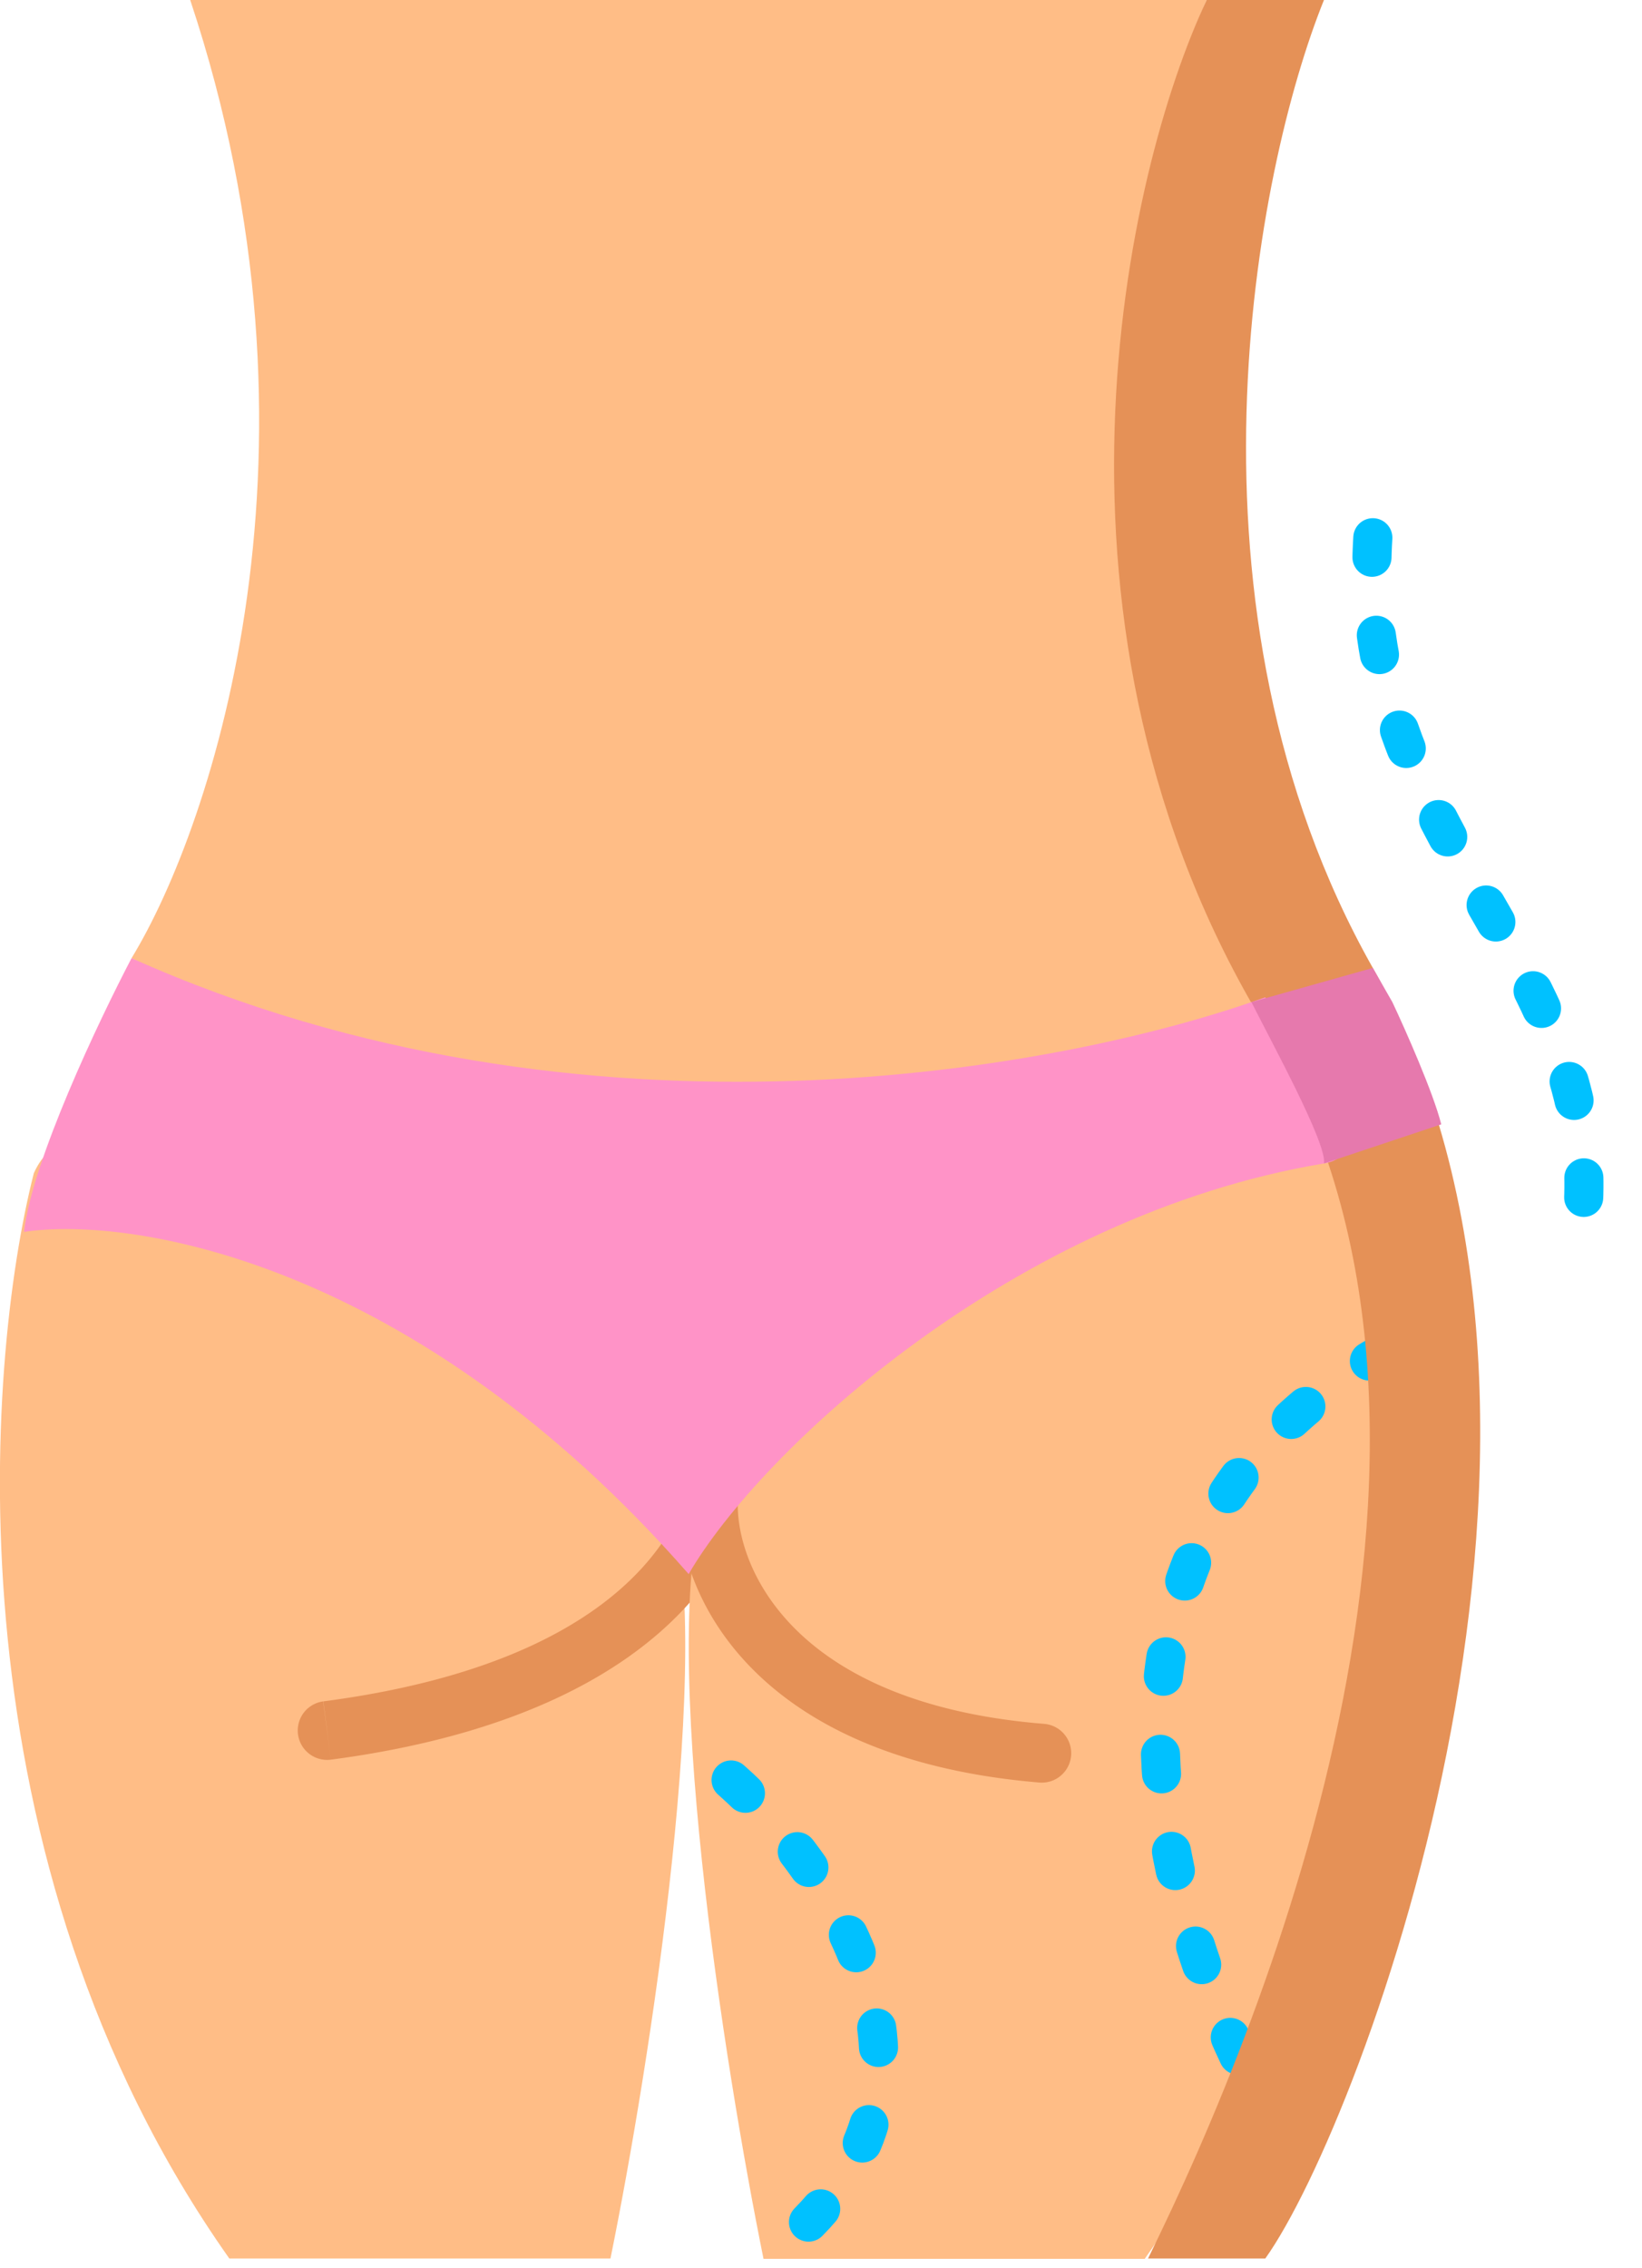 <svg width="84" height="116" fill="none" xmlns="http://www.w3.org/2000/svg"><path d="M11.73 115.5C-2.67 95.1-.77 69.83 1.73 60c3.5-8 29.5 7 32.5 16.5 2.4 7.6-1 29.17-3 39h-19.5z" fill="#FFBD86"/><path d="M16.54 87.01a1.5 1.5 0 10.39 2.98l-.4-2.98zm19-13.66c.4 2.32-1.23 11.33-19 13.66l.39 2.98c18.8-2.48 22.37-12.57 21.56-17.16l-2.95.52z" fill="#E59157"/><path d="M58.56 115.52c14.4-20.4 13-45.17 10.5-55-1.34-8.5-30 6.5-33 16-2.4 7.6 1 29.16 3 39h19.5z" fill="#FFBD86"/><path d="M53.42 88.16a1.5 1.5 0 11-.25 3l.25-3zM37.8 76.26c-.22 1.25.12 3.9 2.3 6.42 2.13 2.47 6.13 4.9 13.32 5.48l-.25 3c-7.78-.65-12.58-3.33-15.34-6.52-2.72-3.14-3.38-6.7-2.99-8.9l2.96.52z" fill="#E59157"/><path d="M65.73 109.5c-6.33-10.17-13.5-32.8 8.5-42M37.4 91.03c4.68 4.12 12.02 14.41 3.96 22.61" stroke="#00C1FF" stroke-width="2" stroke-linecap="round" stroke-dasharray="1 4"/><path d="M61.73 0h-52c7.6 22.8 1.17 42.17-3 49 22.4 11.6 48.34 6.17 58.5 2-12-20.4-7.33-42.5-3.5-51z" fill="#FFBD86"/><path d="M70.23 49.5c-10.4-18.4-6-40.83-2.5-49.5h-6c-4.16 8.83-9.4 32.1 3 52.5s.17 50.5-6 63h6c5-7 18.5-43 5.5-66z" fill="#E59157"/><path d="M70.23 27.5c-1 16 13 22 10.5 36.5" stroke="#00C1FF" stroke-width="2" stroke-linecap="round" stroke-dasharray="1 4"/><path d="M1.23 63c.4-3.6 3.84-10.83 5.5-14 23.2 10.4 47.84 5.67 58 2 2 4 6 8 3 8.5-15.86 2.64-28.83 14.67-32.5 21-14-16-28.5-18.33-34-17.5z" fill="#FF93C7"/><path d="M70.23 49.5l-6.21 1.75c1 2 3.88 7.25 3.71 8.25l6-2c-.4-1.6-1.83-4.83-2.5-6.25l-1-1.75z" fill="#E679AD"/></svg>
